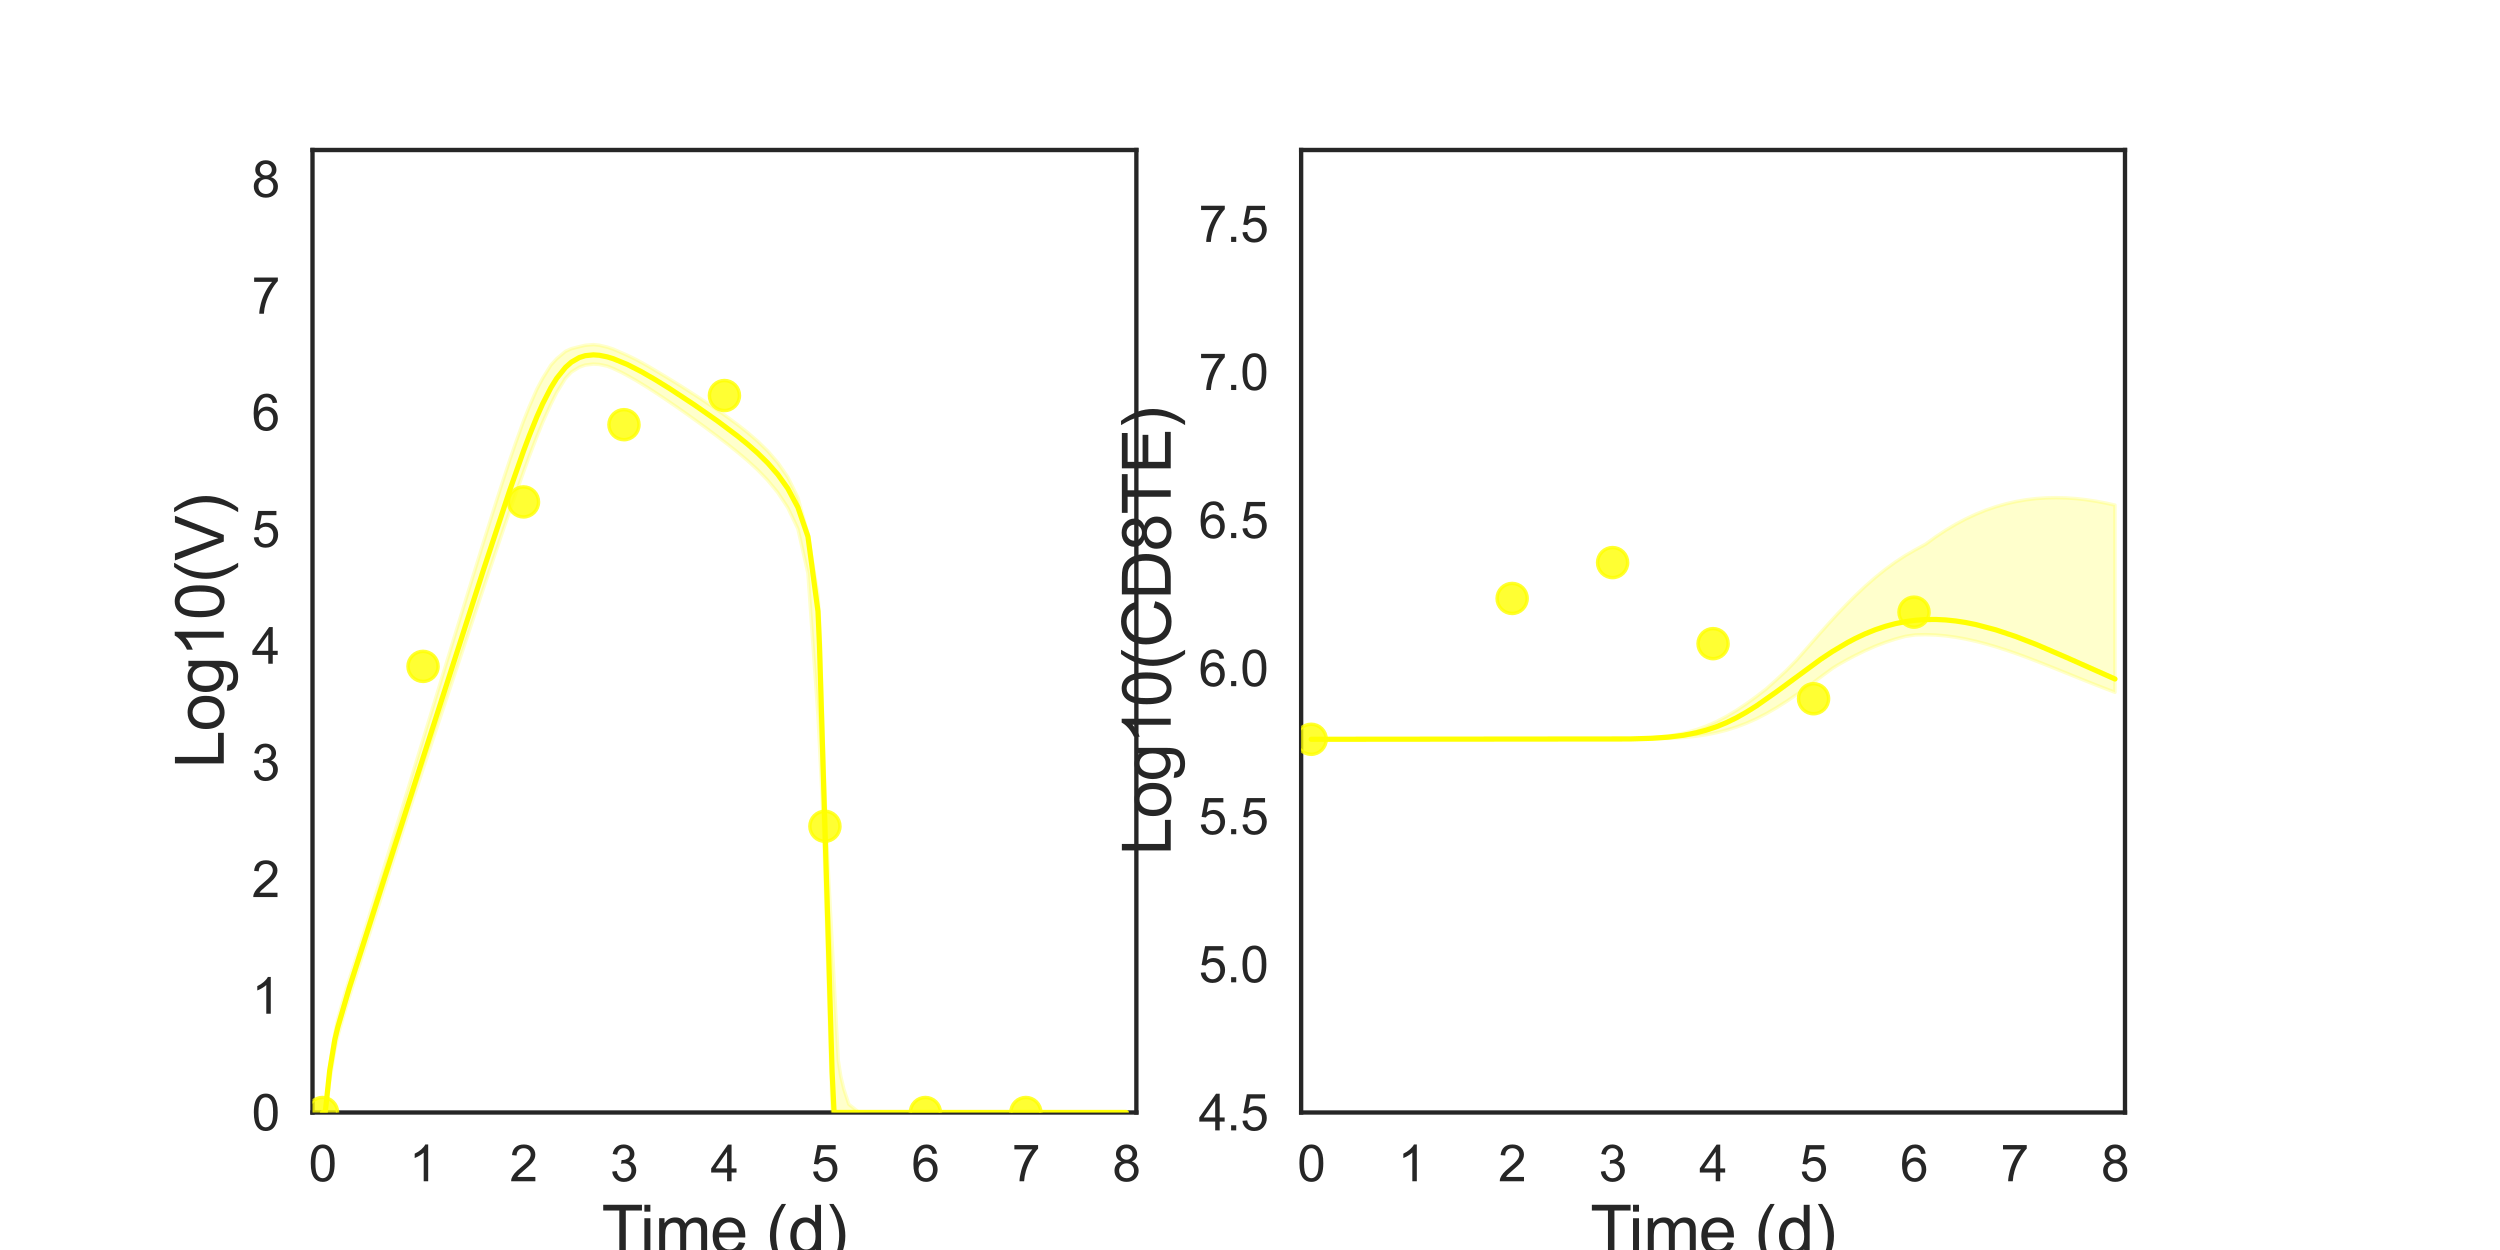 <?xml version="1.0" encoding="utf-8" standalone="no"?>
<!DOCTYPE svg PUBLIC "-//W3C//DTD SVG 1.1//EN"
  "http://www.w3.org/Graphics/SVG/1.1/DTD/svg11.dtd">
<svg xmlns:xlink="http://www.w3.org/1999/xlink" width="720pt" height="360pt" viewBox="0 0 720 360" xmlns="http://www.w3.org/2000/svg" version="1.1">
 <defs>
  <style type="text/css">*{stroke-linejoin: round; stroke-linecap: butt}</style>
 </defs>
 <g id="figure_1">
  <g id="patch_1">
   <path d="M 0 360 
L 720 360 
L 720 0 
L 0 0 
z
" style="fill: #ffffff"/>
  </g>
  <g id="axes_1">
   <g id="patch_2">
    <path d="M 90 320.4 
L 327.273 320.4 
L 327.273 43.2 
L 90 43.2 
z
" style="fill: #ffffff"/>
   </g>
   <g id="matplotlib.axis_1">
    <g id="xtick_1">
     <g id="text_1">
      <!-- 0 -->
      <g style="fill: #262626" transform="translate(88.89 340.207) scale(0.144 -0.144)">
       <defs>
        <path id="ArialMT-30" d="M 266 2259 
Q 266 3072 433 3567 
Q 600 4063 929 4331 
Q 1259 4600 1759 4600 
Q 2128 4600 2406 4451 
Q 2684 4303 2865 4023 
Q 3047 3744 3150 3342 
Q 3253 2941 3253 2259 
Q 3253 1453 3087 958 
Q 2922 463 2592 192 
Q 2263 -78 1759 -78 
Q 1097 -78 719 397 
Q 266 969 266 2259 
z
M 844 2259 
Q 844 1131 1108 757 
Q 1372 384 1759 384 
Q 2147 384 2411 759 
Q 2675 1134 2675 2259 
Q 2675 3391 2411 3762 
Q 2147 4134 1753 4134 
Q 1366 4134 1134 3806 
Q 844 3388 844 2259 
z
" transform="scale(0.016)"/>
       </defs>
       <use xlink:href="#ArialMT-30"/>
      </g>
     </g>
    </g>
    <g id="xtick_2">
     <g id="text_2">
      <!-- 1 -->
      <g style="fill: #262626" transform="translate(117.825 340.207) scale(0.144 -0.144)">
       <defs>
        <path id="ArialMT-31" d="M 2384 0 
L 1822 0 
L 1822 3584 
Q 1619 3391 1289 3197 
Q 959 3003 697 2906 
L 697 3450 
Q 1169 3672 1522 3987 
Q 1875 4303 2022 4600 
L 2384 4600 
L 2384 0 
z
" transform="scale(0.016)"/>
       </defs>
       <use xlink:href="#ArialMT-31"/>
      </g>
     </g>
    </g>
    <g id="xtick_3">
     <g id="text_3">
      <!-- 2 -->
      <g style="fill: #262626" transform="translate(146.761 340.207) scale(0.144 -0.144)">
       <defs>
        <path id="ArialMT-32" d="M 3222 541 
L 3222 0 
L 194 0 
Q 188 203 259 391 
Q 375 700 629 1000 
Q 884 1300 1366 1694 
Q 2113 2306 2375 2664 
Q 2638 3022 2638 3341 
Q 2638 3675 2398 3904 
Q 2159 4134 1775 4134 
Q 1369 4134 1125 3890 
Q 881 3647 878 3216 
L 300 3275 
Q 359 3922 746 4261 
Q 1134 4600 1788 4600 
Q 2447 4600 2831 4234 
Q 3216 3869 3216 3328 
Q 3216 3053 3103 2787 
Q 2991 2522 2730 2228 
Q 2469 1934 1863 1422 
Q 1356 997 1212 845 
Q 1069 694 975 541 
L 3222 541 
z
" transform="scale(0.016)"/>
       </defs>
       <use xlink:href="#ArialMT-32"/>
      </g>
     </g>
    </g>
    <g id="xtick_4">
     <g id="text_4">
      <!-- 3 -->
      <g style="fill: #262626" transform="translate(175.697 340.207) scale(0.144 -0.144)">
       <defs>
        <path id="ArialMT-33" d="M 269 1209 
L 831 1284 
Q 928 806 1161 595 
Q 1394 384 1728 384 
Q 2125 384 2398 659 
Q 2672 934 2672 1341 
Q 2672 1728 2419 1979 
Q 2166 2231 1775 2231 
Q 1616 2231 1378 2169 
L 1441 2663 
Q 1497 2656 1531 2656 
Q 1891 2656 2178 2843 
Q 2466 3031 2466 3422 
Q 2466 3731 2256 3934 
Q 2047 4138 1716 4138 
Q 1388 4138 1169 3931 
Q 950 3725 888 3313 
L 325 3413 
Q 428 3978 793 4289 
Q 1159 4600 1703 4600 
Q 2078 4600 2393 4439 
Q 2709 4278 2876 4000 
Q 3044 3722 3044 3409 
Q 3044 3113 2884 2869 
Q 2725 2625 2413 2481 
Q 2819 2388 3044 2092 
Q 3269 1797 3269 1353 
Q 3269 753 2831 336 
Q 2394 -81 1725 -81 
Q 1122 -81 723 278 
Q 325 638 269 1209 
z
" transform="scale(0.016)"/>
       </defs>
       <use xlink:href="#ArialMT-33"/>
      </g>
     </g>
    </g>
    <g id="xtick_5">
     <g id="text_5">
      <!-- 4 -->
      <g style="fill: #262626" transform="translate(204.632 340.207) scale(0.144 -0.144)">
       <defs>
        <path id="ArialMT-34" d="M 2069 0 
L 2069 1097 
L 81 1097 
L 81 1613 
L 2172 4581 
L 2631 4581 
L 2631 1613 
L 3250 1613 
L 3250 1097 
L 2631 1097 
L 2631 0 
L 2069 0 
z
M 2069 1613 
L 2069 3678 
L 634 1613 
L 2069 1613 
z
" transform="scale(0.016)"/>
       </defs>
       <use xlink:href="#ArialMT-34"/>
      </g>
     </g>
    </g>
    <g id="xtick_6">
     <g id="text_6">
      <!-- 5 -->
      <g style="fill: #262626" transform="translate(233.568 340.207) scale(0.144 -0.144)">
       <defs>
        <path id="ArialMT-35" d="M 266 1200 
L 856 1250 
Q 922 819 1161 601 
Q 1400 384 1738 384 
Q 2144 384 2425 690 
Q 2706 997 2706 1503 
Q 2706 1984 2436 2262 
Q 2166 2541 1728 2541 
Q 1456 2541 1237 2417 
Q 1019 2294 894 2097 
L 366 2166 
L 809 4519 
L 3088 4519 
L 3088 3981 
L 1259 3981 
L 1013 2750 
Q 1425 3038 1878 3038 
Q 2478 3038 2890 2622 
Q 3303 2206 3303 1553 
Q 3303 931 2941 478 
Q 2500 -78 1738 -78 
Q 1113 -78 717 272 
Q 322 622 266 1200 
z
" transform="scale(0.016)"/>
       </defs>
       <use xlink:href="#ArialMT-35"/>
      </g>
     </g>
    </g>
    <g id="xtick_7">
     <g id="text_7">
      <!-- 6 -->
      <g style="fill: #262626" transform="translate(262.504 340.207) scale(0.144 -0.144)">
       <defs>
        <path id="ArialMT-36" d="M 3184 3459 
L 2625 3416 
Q 2550 3747 2413 3897 
Q 2184 4138 1850 4138 
Q 1581 4138 1378 3988 
Q 1113 3794 959 3422 
Q 806 3050 800 2363 
Q 1003 2672 1297 2822 
Q 1591 2972 1913 2972 
Q 2475 2972 2870 2558 
Q 3266 2144 3266 1488 
Q 3266 1056 3080 686 
Q 2894 316 2569 119 
Q 2244 -78 1831 -78 
Q 1128 -78 684 439 
Q 241 956 241 2144 
Q 241 3472 731 4075 
Q 1159 4600 1884 4600 
Q 2425 4600 2770 4297 
Q 3116 3994 3184 3459 
z
M 888 1484 
Q 888 1194 1011 928 
Q 1134 663 1356 523 
Q 1578 384 1822 384 
Q 2178 384 2434 671 
Q 2691 959 2691 1453 
Q 2691 1928 2437 2201 
Q 2184 2475 1800 2475 
Q 1419 2475 1153 2201 
Q 888 1928 888 1484 
z
" transform="scale(0.016)"/>
       </defs>
       <use xlink:href="#ArialMT-36"/>
      </g>
     </g>
    </g>
    <g id="xtick_8">
     <g id="text_8">
      <!-- 7 -->
      <g style="fill: #262626" transform="translate(291.44 340.207) scale(0.144 -0.144)">
       <defs>
        <path id="ArialMT-37" d="M 303 3981 
L 303 4522 
L 3269 4522 
L 3269 4084 
Q 2831 3619 2401 2847 
Q 1972 2075 1738 1259 
Q 1569 684 1522 0 
L 944 0 
Q 953 541 1156 1306 
Q 1359 2072 1739 2783 
Q 2119 3494 2547 3981 
L 303 3981 
z
" transform="scale(0.016)"/>
       </defs>
       <use xlink:href="#ArialMT-37"/>
      </g>
     </g>
    </g>
    <g id="xtick_9">
     <g id="text_9">
      <!-- 8 -->
      <g style="fill: #262626" transform="translate(320.375 340.207) scale(0.144 -0.144)">
       <defs>
        <path id="ArialMT-38" d="M 1131 2484 
Q 781 2613 612 2850 
Q 444 3088 444 3419 
Q 444 3919 803 4259 
Q 1163 4600 1759 4600 
Q 2359 4600 2725 4251 
Q 3091 3903 3091 3403 
Q 3091 3084 2923 2848 
Q 2756 2613 2416 2484 
Q 2838 2347 3058 2040 
Q 3278 1734 3278 1309 
Q 3278 722 2862 322 
Q 2447 -78 1769 -78 
Q 1091 -78 675 323 
Q 259 725 259 1325 
Q 259 1772 486 2073 
Q 713 2375 1131 2484 
z
M 1019 3438 
Q 1019 3113 1228 2906 
Q 1438 2700 1772 2700 
Q 2097 2700 2305 2904 
Q 2513 3109 2513 3406 
Q 2513 3716 2298 3927 
Q 2084 4138 1766 4138 
Q 1444 4138 1231 3931 
Q 1019 3725 1019 3438 
z
M 838 1322 
Q 838 1081 952 856 
Q 1066 631 1291 507 
Q 1516 384 1775 384 
Q 2178 384 2440 643 
Q 2703 903 2703 1303 
Q 2703 1709 2433 1975 
Q 2163 2241 1756 2241 
Q 1359 2241 1098 1978 
Q 838 1716 838 1322 
z
" transform="scale(0.016)"/>
       </defs>
       <use xlink:href="#ArialMT-38"/>
      </g>
     </g>
    </g>
    <g id="text_10">
     <!-- Time (d) -->
     <g style="fill: #262626" transform="translate(173.266 361.046) scale(0.192 -0.192)">
      <defs>
       <path id="ArialMT-54" d="M 1659 0 
L 1659 4041 
L 150 4041 
L 150 4581 
L 3781 4581 
L 3781 4041 
L 2266 4041 
L 2266 0 
L 1659 0 
z
" transform="scale(0.016)"/>
       <path id="ArialMT-69" d="M 425 3934 
L 425 4581 
L 988 4581 
L 988 3934 
L 425 3934 
z
M 425 0 
L 425 3319 
L 988 3319 
L 988 0 
L 425 0 
z
" transform="scale(0.016)"/>
       <path id="ArialMT-6d" d="M 422 0 
L 422 3319 
L 925 3319 
L 925 2853 
Q 1081 3097 1340 3245 
Q 1600 3394 1931 3394 
Q 2300 3394 2536 3241 
Q 2772 3088 2869 2813 
Q 3263 3394 3894 3394 
Q 4388 3394 4653 3120 
Q 4919 2847 4919 2278 
L 4919 0 
L 4359 0 
L 4359 2091 
Q 4359 2428 4304 2576 
Q 4250 2725 4106 2815 
Q 3963 2906 3769 2906 
Q 3419 2906 3187 2673 
Q 2956 2441 2956 1928 
L 2956 0 
L 2394 0 
L 2394 2156 
Q 2394 2531 2256 2718 
Q 2119 2906 1806 2906 
Q 1569 2906 1367 2781 
Q 1166 2656 1075 2415 
Q 984 2175 984 1722 
L 984 0 
L 422 0 
z
" transform="scale(0.016)"/>
       <path id="ArialMT-65" d="M 2694 1069 
L 3275 997 
Q 3138 488 2766 206 
Q 2394 -75 1816 -75 
Q 1088 -75 661 373 
Q 234 822 234 1631 
Q 234 2469 665 2931 
Q 1097 3394 1784 3394 
Q 2450 3394 2872 2941 
Q 3294 2488 3294 1666 
Q 3294 1616 3291 1516 
L 816 1516 
Q 847 969 1125 678 
Q 1403 388 1819 388 
Q 2128 388 2347 550 
Q 2566 713 2694 1069 
z
M 847 1978 
L 2700 1978 
Q 2663 2397 2488 2606 
Q 2219 2931 1791 2931 
Q 1403 2931 1139 2672 
Q 875 2413 847 1978 
z
" transform="scale(0.016)"/>
       <path id="ArialMT-20" transform="scale(0.016)"/>
       <path id="ArialMT-28" d="M 1497 -1347 
Q 1031 -759 709 28 
Q 388 816 388 1659 
Q 388 2403 628 3084 
Q 909 3875 1497 4659 
L 1900 4659 
Q 1522 4009 1400 3731 
Q 1209 3300 1100 2831 
Q 966 2247 966 1656 
Q 966 153 1900 -1347 
L 1497 -1347 
z
" transform="scale(0.016)"/>
       <path id="ArialMT-64" d="M 2575 0 
L 2575 419 
Q 2259 -75 1647 -75 
Q 1250 -75 917 144 
Q 584 363 401 755 
Q 219 1147 219 1656 
Q 219 2153 384 2558 
Q 550 2963 881 3178 
Q 1213 3394 1622 3394 
Q 1922 3394 2156 3267 
Q 2391 3141 2538 2938 
L 2538 4581 
L 3097 4581 
L 3097 0 
L 2575 0 
z
M 797 1656 
Q 797 1019 1065 703 
Q 1334 388 1700 388 
Q 2069 388 2326 689 
Q 2584 991 2584 1609 
Q 2584 2291 2321 2609 
Q 2059 2928 1675 2928 
Q 1300 2928 1048 2622 
Q 797 2316 797 1656 
z
" transform="scale(0.016)"/>
       <path id="ArialMT-29" d="M 791 -1347 
L 388 -1347 
Q 1322 153 1322 1656 
Q 1322 2244 1188 2822 
Q 1081 3291 891 3722 
Q 769 4003 388 4659 
L 791 4659 
Q 1378 3875 1659 3084 
Q 1900 2403 1900 1659 
Q 1900 816 1576 28 
Q 1253 -759 791 -1347 
z
" transform="scale(0.016)"/>
      </defs>
      <use xlink:href="#ArialMT-54"/>
      <use xlink:href="#ArialMT-69" x="57.334"/>
      <use xlink:href="#ArialMT-6d" x="79.551"/>
      <use xlink:href="#ArialMT-65" x="162.852"/>
      <use xlink:href="#ArialMT-20" x="218.467"/>
      <use xlink:href="#ArialMT-28" x="246.25"/>
      <use xlink:href="#ArialMT-64" x="279.551"/>
      <use xlink:href="#ArialMT-29" x="335.166"/>
     </g>
    </g>
   </g>
   <g id="matplotlib.axis_2">
    <g id="ytick_1">
     <g id="text_11">
      <!-- 0 -->
      <g style="fill: #262626" transform="translate(72.492 325.554) scale(0.144 -0.144)">
       <use xlink:href="#ArialMT-30"/>
      </g>
     </g>
    </g>
    <g id="ytick_2">
     <g id="text_12">
      <!-- 1 -->
      <g style="fill: #262626" transform="translate(72.492 291.954) scale(0.144 -0.144)">
       <use xlink:href="#ArialMT-31"/>
      </g>
     </g>
    </g>
    <g id="ytick_3">
     <g id="text_13">
      <!-- 2 -->
      <g style="fill: #262626" transform="translate(72.492 258.354) scale(0.144 -0.144)">
       <use xlink:href="#ArialMT-32"/>
      </g>
     </g>
    </g>
    <g id="ytick_4">
     <g id="text_14">
      <!-- 3 -->
      <g style="fill: #262626" transform="translate(72.492 224.754) scale(0.144 -0.144)">
       <use xlink:href="#ArialMT-33"/>
      </g>
     </g>
    </g>
    <g id="ytick_5">
     <g id="text_15">
      <!-- 4 -->
      <g style="fill: #262626" transform="translate(72.492 191.154) scale(0.144 -0.144)">
       <use xlink:href="#ArialMT-34"/>
      </g>
     </g>
    </g>
    <g id="ytick_6">
     <g id="text_16">
      <!-- 5 -->
      <g style="fill: #262626" transform="translate(72.492 157.554) scale(0.144 -0.144)">
       <use xlink:href="#ArialMT-35"/>
      </g>
     </g>
    </g>
    <g id="ytick_7">
     <g id="text_17">
      <!-- 6 -->
      <g style="fill: #262626" transform="translate(72.492 123.954) scale(0.144 -0.144)">
       <use xlink:href="#ArialMT-36"/>
      </g>
     </g>
    </g>
    <g id="ytick_8">
     <g id="text_18">
      <!-- 7 -->
      <g style="fill: #262626" transform="translate(72.492 90.354) scale(0.144 -0.144)">
       <use xlink:href="#ArialMT-37"/>
      </g>
     </g>
    </g>
    <g id="ytick_9">
     <g id="text_19">
      <!-- 8 -->
      <g style="fill: #262626" transform="translate(72.492 56.754) scale(0.144 -0.144)">
       <use xlink:href="#ArialMT-38"/>
      </g>
     </g>
    </g>
    <g id="text_20">
     <!-- Log10(V) -->
     <g style="fill: #262626" transform="translate(64.451 221.289) rotate(-90) scale(0.192 -0.192)">
      <defs>
       <path id="ArialMT-4c" d="M 469 0 
L 469 4581 
L 1075 4581 
L 1075 541 
L 3331 541 
L 3331 0 
L 469 0 
z
" transform="scale(0.016)"/>
       <path id="ArialMT-6f" d="M 213 1659 
Q 213 2581 725 3025 
Q 1153 3394 1769 3394 
Q 2453 3394 2887 2945 
Q 3322 2497 3322 1706 
Q 3322 1066 3130 698 
Q 2938 331 2570 128 
Q 2203 -75 1769 -75 
Q 1072 -75 642 372 
Q 213 819 213 1659 
z
M 791 1659 
Q 791 1022 1069 705 
Q 1347 388 1769 388 
Q 2188 388 2466 706 
Q 2744 1025 2744 1678 
Q 2744 2294 2464 2611 
Q 2184 2928 1769 2928 
Q 1347 2928 1069 2612 
Q 791 2297 791 1659 
z
" transform="scale(0.016)"/>
       <path id="ArialMT-67" d="M 319 -275 
L 866 -356 
Q 900 -609 1056 -725 
Q 1266 -881 1628 -881 
Q 2019 -881 2231 -725 
Q 2444 -569 2519 -288 
Q 2563 -116 2559 434 
Q 2191 0 1641 0 
Q 956 0 581 494 
Q 206 988 206 1678 
Q 206 2153 378 2554 
Q 550 2956 876 3175 
Q 1203 3394 1644 3394 
Q 2231 3394 2613 2919 
L 2613 3319 
L 3131 3319 
L 3131 450 
Q 3131 -325 2973 -648 
Q 2816 -972 2473 -1159 
Q 2131 -1347 1631 -1347 
Q 1038 -1347 672 -1080 
Q 306 -813 319 -275 
z
M 784 1719 
Q 784 1066 1043 766 
Q 1303 466 1694 466 
Q 2081 466 2343 764 
Q 2606 1063 2606 1700 
Q 2606 2309 2336 2618 
Q 2066 2928 1684 2928 
Q 1309 2928 1046 2623 
Q 784 2319 784 1719 
z
" transform="scale(0.016)"/>
       <path id="ArialMT-56" d="M 1803 0 
L 28 4581 
L 684 4581 
L 1875 1253 
Q 2019 853 2116 503 
Q 2222 878 2363 1253 
L 3600 4581 
L 4219 4581 
L 2425 0 
L 1803 0 
z
" transform="scale(0.016)"/>
      </defs>
      <use xlink:href="#ArialMT-4c"/>
      <use xlink:href="#ArialMT-6f" x="55.615"/>
      <use xlink:href="#ArialMT-67" x="111.23"/>
      <use xlink:href="#ArialMT-31" x="166.846"/>
      <use xlink:href="#ArialMT-30" x="222.461"/>
      <use xlink:href="#ArialMT-28" x="278.076"/>
      <use xlink:href="#ArialMT-56" x="311.377"/>
      <use xlink:href="#ArialMT-29" x="378.076"/>
     </g>
    </g>
   </g>
   <g id="patch_3">
    <path d="M 90 320.4 
L 90 43.2 
" style="fill: none; stroke: #262626; stroke-width: 1.25; stroke-linejoin: miter; stroke-linecap: square"/>
   </g>
   <g id="patch_4">
    <path d="M 327.273 320.4 
L 327.273 43.2 
" style="fill: none; stroke: #262626; stroke-width: 1.25; stroke-linejoin: miter; stroke-linecap: square"/>
   </g>
   <g id="patch_5">
    <path d="M 90 320.4 
L 327.273 320.4 
" style="fill: none; stroke: #262626; stroke-width: 1.25; stroke-linejoin: miter; stroke-linecap: square"/>
   </g>
   <g id="patch_6">
    <path d="M 90 43.2 
L 327.273 43.2 
" style="fill: none; stroke: #262626; stroke-width: 1.25; stroke-linejoin: miter; stroke-linecap: square"/>
   </g>
   <g id="PolyCollection_1">
    <defs>
     <path id="m50c2c07ccc" d="M 92.894 -39.6 
L 92.894 -39.6 
L 92.894 -39.6 
L 92.897 -39.6 
L 92.93 -39.6 
L 93.055 -39.6 
L 93.143 -39.6 
L 93.451 -39.6 
L 93.667 -39.6 
L 94.376 -43.607 
L 94.936 -48.443 
L 96.428 -57.619 
L 97.314 -61.636 
L 99.574 -69.54 
L 100.625 -72.963 
L 102.707 -79.496 
L 103.914 -83.242 
L 106.091 -90.001 
L 107.408 -94.072 
L 109.571 -100.783 
L 110.98 -105.137 
L 113.156 -111.886 
L 114.633 -116.452 
L 116.804 -123.185 
L 118.332 -127.912 
L 120.719 -135.108 
L 122.224 -139.619 
L 124.302 -145.851 
L 125.867 -150.541 
L 128.131 -157.336 
L 129.686 -161.995 
L 131.781 -168.271 
L 133.372 -173.03 
L 135.621 -179.762 
L 137.191 -184.453 
L 139.277 -190.668 
L 140.879 -195.426 
L 143.114 -202.034 
L 144.703 -206.71 
L 146.835 -212.904 
L 148.461 -217.579 
L 150.764 -224.025 
L 152.397 -228.494 
L 154.608 -234.217 
L 156.284 -238.349 
L 158.657 -243.578 
L 160.33 -246.94 
L 162.89 -251.068 
L 164.567 -252.85 
L 166.843 -254.251 
L 168.565 -254.872 
L 170.892 -255.134 
L 172.589 -255.039 
L 174.9 -254.548 
L 176.593 -253.874 
L 178.922 -252.771 
L 180.623 -251.861 
L 183.006 -250.517 
L 184.693 -249.497 
L 186.896 -248.126 
L 188.62 -247.009 
L 191.02 -245.424 
L 192.807 -244.208 
L 195.671 -242.233 
L 197.827 -240.715 
L 200.032 -239.138 
L 201.73 -237.909 
L 203.753 -236.425 
L 206.646 -234.264 
L 209.54 -232.042 
L 212.434 -229.735 
L 215.327 -227.305 
L 218.221 -224.646 
L 221.114 -221.647 
L 224.008 -218.123 
L 226.901 -213.746 
L 229.795 -207.694 
L 232.689 -194.863 
L 235.582 -153.798 
L 235.698 -151.641 
L 235.929 -147.081 
L 235.976 -146.154 
L 235.98 -146.063 
L 235.989 -145.883 
L 235.992 -145.834 
L 235.994 -145.79 
L 235.995 -145.766 
L 235.995 -145.764 
L 235.996 -145.748 
L 235.996 -145.74 
L 235.997 -145.729 
L 235.999 -145.692 
L 236.001 -145.654 
L 236.007 -145.524 
L 236.027 -145.128 
L 236.077 -144.119 
L 236.26 -140.456 
L 236.443 -136.792 
L 236.783 -129.915 
L 237.122 -122.559 
L 237.574 -108.61 
L 238.026 -94.141 
L 238.546 -76.408 
L 239.075 -58.471 
L 239.645 -39.931 
L 240.214 -39.6 
L 240.808 -39.6 
L 241.427 -39.6 
L 242.14 -39.6 
L 243.038 -39.6 
L 244.467 -39.6 
L 247.285 -39.6 
L 249.574 -39.6 
L 252.467 -39.6 
L 255.361 -39.6 
L 258.254 -39.6 
L 261.148 -39.6 
L 264.042 -39.6 
L 266.935 -39.6 
L 269.829 -39.6 
L 272.722 -39.6 
L 275.616 -39.6 
L 278.509 -39.6 
L 281.403 -39.6 
L 284.297 -39.6 
L 287.19 -39.6 
L 290.084 -39.6 
L 292.977 -39.6 
L 295.871 -39.6 
L 298.764 -39.6 
L 301.658 -39.6 
L 304.551 -39.6 
L 307.445 -39.6 
L 310.339 -39.6 
L 313.232 -39.6 
L 316.126 -39.6 
L 319.019 -39.6 
L 321.913 -39.6 
L 324.379 -39.6 
L 324.379 -39.6 
L 324.379 -39.6 
L 321.913 -39.6 
L 319.019 -39.6 
L 316.126 -39.6 
L 313.232 -39.6 
L 310.339 -39.6 
L 307.445 -39.6 
L 304.551 -39.6 
L 301.658 -39.6 
L 298.764 -39.6 
L 295.871 -39.6 
L 292.977 -39.6 
L 290.084 -39.6 
L 287.19 -39.6 
L 284.297 -39.6 
L 281.403 -39.6 
L 278.509 -39.6 
L 275.616 -39.6 
L 272.722 -39.6 
L 269.829 -39.6 
L 266.935 -39.6 
L 264.042 -39.6 
L 261.148 -39.6 
L 258.254 -39.6 
L 255.361 -39.6 
L 252.467 -39.6 
L 249.574 -39.6 
L 247.285 -39.729 
L 244.467 -41.953 
L 243.038 -46.299 
L 242.14 -50.051 
L 241.427 -54.554 
L 240.808 -66.003 
L 240.214 -77.494 
L 239.645 -88.551 
L 239.075 -99.278 
L 238.546 -109.535 
L 238.026 -120.052 
L 237.574 -132.147 
L 237.122 -146.447 
L 236.783 -157.745 
L 236.443 -169.503 
L 236.26 -175.522 
L 236.077 -179.95 
L 236.027 -181.17 
L 236.007 -181.648 
L 236.001 -181.805 
L 235.999 -181.851 
L 235.997 -181.896 
L 235.996 -181.909 
L 235.996 -181.919 
L 235.995 -181.939 
L 235.995 -181.941 
L 235.994 -181.97 
L 235.992 -182.023 
L 235.989 -182.081 
L 235.98 -182.3 
L 235.976 -182.409 
L 235.929 -183.457 
L 235.698 -187.002 
L 235.582 -188.711 
L 232.689 -206.211 
L 229.795 -216.686 
L 226.901 -222.571 
L 224.008 -226.77 
L 221.114 -230.103 
L 218.221 -232.924 
L 215.327 -235.421 
L 212.434 -237.705 
L 209.54 -239.846 
L 206.646 -241.893 
L 203.753 -243.861 
L 201.73 -245.206 
L 200.032 -246.315 
L 197.827 -247.733 
L 195.671 -249.096 
L 192.807 -250.863 
L 191.02 -251.942 
L 188.62 -253.384 
L 186.896 -254.407 
L 184.693 -255.655 
L 183.006 -256.547 
L 180.623 -257.708 
L 178.922 -258.454 
L 176.593 -259.468 
L 174.9 -260.03 
L 172.589 -260.576 
L 170.892 -260.754 
L 168.565 -260.559 
L 166.843 -260.163 
L 164.567 -259.588 
L 162.89 -258.838 
L 160.33 -256.694 
L 158.657 -254.863 
L 156.284 -251.055 
L 154.608 -247.895 
L 152.397 -242.82 
L 150.764 -238.714 
L 148.461 -232.315 
L 146.835 -227.583 
L 144.703 -221.095 
L 143.114 -216.153 
L 140.879 -209.062 
L 139.277 -203.93 
L 137.191 -197.191 
L 135.621 -192.098 
L 133.372 -184.767 
L 131.781 -179.576 
L 129.686 -172.728 
L 128.131 -167.645 
L 125.867 -160.226 
L 124.302 -155.103 
L 122.224 -148.294 
L 120.719 -143.372 
L 118.332 -135.531 
L 116.804 -130.529 
L 114.633 -123.405 
L 113.156 -118.576 
L 110.98 -111.434 
L 109.571 -106.831 
L 107.408 -99.727 
L 106.091 -95.427 
L 103.914 -88.339 
L 102.707 -84.605 
L 100.625 -78.091 
L 99.574 -74.692 
L 97.314 -66.736 
L 96.428 -62.46 
L 94.936 -52.9 
L 94.376 -46.99 
L 93.667 -39.664 
L 93.451 -39.6 
L 93.143 -39.6 
L 93.055 -39.6 
L 92.93 -39.6 
L 92.897 -39.6 
L 92.894 -39.6 
L 92.894 -39.6 
z
" style="stroke: #ffff00; stroke-opacity: 0.2"/>
    </defs>
    <g clip-path="url(#p161437f488)">
     <use xlink:href="#m50c2c07ccc" x="0" y="360" style="fill: #ffff00; fill-opacity: 0.2; stroke: #ffff00; stroke-opacity: 0.2"/>
    </g>
   </g>
   <g id="PathCollection_1">
    <defs>
     <path id="m1df8cbc926" d="M 0 4.33 
C 1.148 4.33 2.25 3.874 3.062 3.062 
C 3.874 2.25 4.33 1.148 4.33 0 
C 4.33 -1.148 3.874 -2.25 3.062 -3.062 
C 2.25 -3.874 1.148 -4.33 0 -4.33 
C -1.148 -4.33 -2.25 -3.874 -3.062 -3.062 
C -3.874 -2.25 -4.33 -1.148 -4.33 0 
C -4.33 1.148 -3.874 2.25 -3.062 3.062 
C -2.25 3.874 -1.148 4.33 0 4.33 
z
" style="stroke: #ffff00; stroke-opacity: 0.8"/>
    </defs>
    <g clip-path="url(#p161437f488)">
     <use xlink:href="#m1df8cbc926" x="92.894" y="320.4" style="fill: #ffff00; fill-opacity: 0.8; stroke: #ffff00; stroke-opacity: 0.8"/>
     <use xlink:href="#m1df8cbc926" x="121.829" y="191.916" style="fill: #ffff00; fill-opacity: 0.8; stroke: #ffff00; stroke-opacity: 0.8"/>
     <use xlink:href="#m1df8cbc926" x="150.765" y="144.554" style="fill: #ffff00; fill-opacity: 0.8; stroke: #ffff00; stroke-opacity: 0.8"/>
     <use xlink:href="#m1df8cbc926" x="179.701" y="122.308" style="fill: #ffff00; fill-opacity: 0.8; stroke: #ffff00; stroke-opacity: 0.8"/>
     <use xlink:href="#m1df8cbc926" x="208.636" y="113.913" style="fill: #ffff00; fill-opacity: 0.8; stroke: #ffff00; stroke-opacity: 0.8"/>
     <use xlink:href="#m1df8cbc926" x="237.572" y="237.969" style="fill: #ffff00; fill-opacity: 0.8; stroke: #ffff00; stroke-opacity: 0.8"/>
     <use xlink:href="#m1df8cbc926" x="266.508" y="320.4" style="fill: #ffff00; fill-opacity: 0.8; stroke: #ffff00; stroke-opacity: 0.8"/>
     <use xlink:href="#m1df8cbc926" x="295.443" y="320.4" style="fill: #ffff00; fill-opacity: 0.8; stroke: #ffff00; stroke-opacity: 0.8"/>
    </g>
   </g>
   <g id="line2d_1">
    <path d="M 92.894 320.4 
L 93.667 320.4 
L 94.936 308.425 
L 96.428 299.429 
L 97.314 295.728 
L 100.625 284.416 
L 110.98 252.044 
L 139.277 164 
L 146.835 141.127 
L 150.764 129.933 
L 152.397 125.574 
L 154.608 120.074 
L 156.284 116.295 
L 158.657 111.661 
L 160.33 108.952 
L 162.89 105.774 
L 164.567 104.292 
L 166.843 102.976 
L 168.565 102.434 
L 170.892 102.201 
L 172.589 102.321 
L 174.9 102.785 
L 176.593 103.3 
L 180.623 104.948 
L 184.693 107.029 
L 188.62 109.288 
L 192.807 111.877 
L 200.032 116.634 
L 206.646 121.257 
L 212.434 125.601 
L 215.327 127.954 
L 218.221 130.504 
L 221.114 133.349 
L 224.008 136.652 
L 226.901 140.703 
L 229.795 146.108 
L 232.689 154.535 
L 235.582 176.083 
L 235.997 185.657 
L 238.546 270.731 
L 239.645 308.685 
L 240.214 320.4 
L 324.379 320.4 
L 324.379 320.4 
" clip-path="url(#p161437f488)" style="fill: none; stroke: #ffff00; stroke-width: 1.5; stroke-linecap: round"/>
   </g>
  </g>
  <g id="axes_2">
   <g id="patch_7">
    <path d="M 374.727 320.4 
L 612 320.4 
L 612 43.2 
L 374.727 43.2 
z
" style="fill: #ffffff"/>
   </g>
   <g id="matplotlib.axis_3">
    <g id="xtick_10">
     <g id="text_21">
      <!-- 0 -->
      <g style="fill: #262626" transform="translate(373.617 340.207) scale(0.144 -0.144)">
       <use xlink:href="#ArialMT-30"/>
      </g>
     </g>
    </g>
    <g id="xtick_11">
     <g id="text_22">
      <!-- 1 -->
      <g style="fill: #262626" transform="translate(402.553 340.207) scale(0.144 -0.144)">
       <use xlink:href="#ArialMT-31"/>
      </g>
     </g>
    </g>
    <g id="xtick_12">
     <g id="text_23">
      <!-- 2 -->
      <g style="fill: #262626" transform="translate(431.488 340.207) scale(0.144 -0.144)">
       <use xlink:href="#ArialMT-32"/>
      </g>
     </g>
    </g>
    <g id="xtick_13">
     <g id="text_24">
      <!-- 3 -->
      <g style="fill: #262626" transform="translate(460.424 340.207) scale(0.144 -0.144)">
       <use xlink:href="#ArialMT-33"/>
      </g>
     </g>
    </g>
    <g id="xtick_14">
     <g id="text_25">
      <!-- 4 -->
      <g style="fill: #262626" transform="translate(489.36 340.207) scale(0.144 -0.144)">
       <use xlink:href="#ArialMT-34"/>
      </g>
     </g>
    </g>
    <g id="xtick_15">
     <g id="text_26">
      <!-- 5 -->
      <g style="fill: #262626" transform="translate(518.295 340.207) scale(0.144 -0.144)">
       <use xlink:href="#ArialMT-35"/>
      </g>
     </g>
    </g>
    <g id="xtick_16">
     <g id="text_27">
      <!-- 6 -->
      <g style="fill: #262626" transform="translate(547.231 340.207) scale(0.144 -0.144)">
       <use xlink:href="#ArialMT-36"/>
      </g>
     </g>
    </g>
    <g id="xtick_17">
     <g id="text_28">
      <!-- 7 -->
      <g style="fill: #262626" transform="translate(576.167 340.207) scale(0.144 -0.144)">
       <use xlink:href="#ArialMT-37"/>
      </g>
     </g>
    </g>
    <g id="xtick_18">
     <g id="text_29">
      <!-- 8 -->
      <g style="fill: #262626" transform="translate(605.103 340.207) scale(0.144 -0.144)">
       <use xlink:href="#ArialMT-38"/>
      </g>
     </g>
    </g>
    <g id="text_30">
     <!-- Time (d) -->
     <g style="fill: #262626" transform="translate(457.994 361.046) scale(0.192 -0.192)">
      <use xlink:href="#ArialMT-54"/>
      <use xlink:href="#ArialMT-69" x="57.334"/>
      <use xlink:href="#ArialMT-6d" x="79.551"/>
      <use xlink:href="#ArialMT-65" x="162.852"/>
      <use xlink:href="#ArialMT-20" x="218.467"/>
      <use xlink:href="#ArialMT-28" x="246.25"/>
      <use xlink:href="#ArialMT-64" x="279.551"/>
      <use xlink:href="#ArialMT-29" x="335.166"/>
     </g>
    </g>
   </g>
   <g id="matplotlib.axis_4">
    <g id="ytick_10">
     <g id="text_31">
      <!-- 4.5 -->
      <g style="fill: #262626" transform="translate(345.211 325.554) scale(0.144 -0.144)">
       <defs>
        <path id="ArialMT-2e" d="M 581 0 
L 581 641 
L 1222 641 
L 1222 0 
L 581 0 
z
" transform="scale(0.016)"/>
       </defs>
       <use xlink:href="#ArialMT-34"/>
       <use xlink:href="#ArialMT-2e" x="55.615"/>
       <use xlink:href="#ArialMT-35" x="83.398"/>
      </g>
     </g>
    </g>
    <g id="ytick_11">
     <g id="text_32">
      <!-- 5.0 -->
      <g style="fill: #262626" transform="translate(345.211 282.907) scale(0.144 -0.144)">
       <use xlink:href="#ArialMT-35"/>
       <use xlink:href="#ArialMT-2e" x="55.615"/>
       <use xlink:href="#ArialMT-30" x="83.398"/>
      </g>
     </g>
    </g>
    <g id="ytick_12">
     <g id="text_33">
      <!-- 5.5 -->
      <g style="fill: #262626" transform="translate(345.211 240.261) scale(0.144 -0.144)">
       <use xlink:href="#ArialMT-35"/>
       <use xlink:href="#ArialMT-2e" x="55.615"/>
       <use xlink:href="#ArialMT-35" x="83.398"/>
      </g>
     </g>
    </g>
    <g id="ytick_13">
     <g id="text_34">
      <!-- 6.0 -->
      <g style="fill: #262626" transform="translate(345.211 197.615) scale(0.144 -0.144)">
       <use xlink:href="#ArialMT-36"/>
       <use xlink:href="#ArialMT-2e" x="55.615"/>
       <use xlink:href="#ArialMT-30" x="83.398"/>
      </g>
     </g>
    </g>
    <g id="ytick_14">
     <g id="text_35">
      <!-- 6.5 -->
      <g style="fill: #262626" transform="translate(345.211 154.969) scale(0.144 -0.144)">
       <use xlink:href="#ArialMT-36"/>
       <use xlink:href="#ArialMT-2e" x="55.615"/>
       <use xlink:href="#ArialMT-35" x="83.398"/>
      </g>
     </g>
    </g>
    <g id="ytick_15">
     <g id="text_36">
      <!-- 7.0 -->
      <g style="fill: #262626" transform="translate(345.211 112.323) scale(0.144 -0.144)">
       <use xlink:href="#ArialMT-37"/>
       <use xlink:href="#ArialMT-2e" x="55.615"/>
       <use xlink:href="#ArialMT-30" x="83.398"/>
      </g>
     </g>
    </g>
    <g id="ytick_16">
     <g id="text_37">
      <!-- 7.5 -->
      <g style="fill: #262626" transform="translate(345.211 69.677) scale(0.144 -0.144)">
       <use xlink:href="#ArialMT-37"/>
       <use xlink:href="#ArialMT-2e" x="55.615"/>
       <use xlink:href="#ArialMT-35" x="83.398"/>
      </g>
     </g>
    </g>
    <g id="text_38">
     <!-- Log10(CD8TE) -->
     <g style="fill: #262626" transform="translate(337.17 246.357) rotate(-90) scale(0.192 -0.192)">
      <defs>
       <path id="ArialMT-43" d="M 3763 1606 
L 4369 1453 
Q 4178 706 3683 314 
Q 3188 -78 2472 -78 
Q 1731 -78 1267 223 
Q 803 525 561 1097 
Q 319 1669 319 2325 
Q 319 3041 592 3573 
Q 866 4106 1370 4382 
Q 1875 4659 2481 4659 
Q 3169 4659 3637 4309 
Q 4106 3959 4291 3325 
L 3694 3184 
Q 3534 3684 3231 3912 
Q 2928 4141 2469 4141 
Q 1941 4141 1586 3887 
Q 1231 3634 1087 3207 
Q 944 2781 944 2328 
Q 944 1744 1114 1308 
Q 1284 872 1643 656 
Q 2003 441 2422 441 
Q 2931 441 3284 734 
Q 3638 1028 3763 1606 
z
" transform="scale(0.016)"/>
       <path id="ArialMT-44" d="M 494 0 
L 494 4581 
L 2072 4581 
Q 2606 4581 2888 4516 
Q 3281 4425 3559 4188 
Q 3922 3881 4101 3404 
Q 4281 2928 4281 2316 
Q 4281 1794 4159 1391 
Q 4038 988 3847 723 
Q 3656 459 3429 307 
Q 3203 156 2883 78 
Q 2563 0 2147 0 
L 494 0 
z
M 1100 541 
L 2078 541 
Q 2531 541 2789 625 
Q 3047 709 3200 863 
Q 3416 1078 3536 1442 
Q 3656 1806 3656 2325 
Q 3656 3044 3420 3430 
Q 3184 3816 2847 3947 
Q 2603 4041 2063 4041 
L 1100 4041 
L 1100 541 
z
" transform="scale(0.016)"/>
       <path id="ArialMT-45" d="M 506 0 
L 506 4581 
L 3819 4581 
L 3819 4041 
L 1113 4041 
L 1113 2638 
L 3647 2638 
L 3647 2100 
L 1113 2100 
L 1113 541 
L 3925 541 
L 3925 0 
L 506 0 
z
" transform="scale(0.016)"/>
      </defs>
      <use xlink:href="#ArialMT-4c"/>
      <use xlink:href="#ArialMT-6f" x="55.615"/>
      <use xlink:href="#ArialMT-67" x="111.23"/>
      <use xlink:href="#ArialMT-31" x="166.846"/>
      <use xlink:href="#ArialMT-30" x="222.461"/>
      <use xlink:href="#ArialMT-28" x="278.076"/>
      <use xlink:href="#ArialMT-43" x="311.377"/>
      <use xlink:href="#ArialMT-44" x="383.594"/>
      <use xlink:href="#ArialMT-38" x="455.811"/>
      <use xlink:href="#ArialMT-54" x="511.426"/>
      <use xlink:href="#ArialMT-45" x="572.51"/>
      <use xlink:href="#ArialMT-29" x="639.209"/>
     </g>
    </g>
   </g>
   <g id="patch_8">
    <path d="M 374.727 320.4 
L 374.727 43.2 
" style="fill: none; stroke: #262626; stroke-width: 1.25; stroke-linejoin: miter; stroke-linecap: square"/>
   </g>
   <g id="patch_9">
    <path d="M 612 320.4 
L 612 43.2 
" style="fill: none; stroke: #262626; stroke-width: 1.25; stroke-linejoin: miter; stroke-linecap: square"/>
   </g>
   <g id="patch_10">
    <path d="M 374.727 320.4 
L 612 320.4 
" style="fill: none; stroke: #262626; stroke-width: 1.25; stroke-linejoin: miter; stroke-linecap: square"/>
   </g>
   <g id="patch_11">
    <path d="M 374.727 43.2 
L 612 43.2 
" style="fill: none; stroke: #262626; stroke-width: 1.25; stroke-linejoin: miter; stroke-linecap: square"/>
   </g>
   <g id="PolyCollection_2">
    <defs>
     <path id="m856ab44048" d="M 377.621 -147.086 
L 377.621 -147.086 
L 377.621 -147.086 
L 377.624 -147.086 
L 377.657 -147.086 
L 377.782 -147.086 
L 377.871 -147.086 
L 378.179 -147.086 
L 378.394 -147.086 
L 379.103 -147.086 
L 379.664 -147.086 
L 381.155 -147.086 
L 382.041 -147.086 
L 384.302 -147.086 
L 385.352 -147.086 
L 387.435 -147.086 
L 388.641 -147.086 
L 390.818 -147.086 
L 392.135 -147.086 
L 394.299 -147.086 
L 395.707 -147.086 
L 397.883 -147.086 
L 399.36 -147.086 
L 401.531 -147.086 
L 403.059 -147.086 
L 405.446 -147.086 
L 406.951 -147.086 
L 409.029 -147.086 
L 410.595 -147.086 
L 412.858 -147.086 
L 414.413 -147.086 
L 416.508 -147.086 
L 418.099 -147.086 
L 420.348 -147.086 
L 421.918 -147.086 
L 424.005 -147.086 
L 425.606 -147.086 
L 427.841 -147.086 
L 429.43 -147.086 
L 431.562 -147.086 
L 433.189 -147.086 
L 435.491 -147.086 
L 437.124 -147.086 
L 439.335 -147.086 
L 441.011 -147.086 
L 443.384 -147.086 
L 445.057 -147.086 
L 447.617 -147.086 
L 449.294 -147.086 
L 451.57 -147.087 
L 453.292 -147.087 
L 455.619 -147.088 
L 457.316 -147.089 
L 459.627 -147.091 
L 461.321 -147.093 
L 463.65 -147.098 
L 465.351 -147.103 
L 467.733 -147.113 
L 469.42 -147.123 
L 471.624 -147.143 
L 473.348 -147.163 
L 475.747 -147.206 
L 477.534 -147.249 
L 480.398 -147.35 
L 482.554 -147.456 
L 484.759 -147.605 
L 486.457 -147.751 
L 488.48 -147.974 
L 491.374 -148.39 
L 494.267 -148.963 
L 497.161 -149.698 
L 500.054 -150.602 
L 502.948 -151.696 
L 505.842 -152.984 
L 508.735 -154.477 
L 511.629 -156.155 
L 514.522 -157.989 
L 517.416 -159.954 
L 520.309 -162.018 
L 520.425 -162.103 
L 520.657 -162.271 
L 520.703 -162.305 
L 520.707 -162.308 
L 520.716 -162.315 
L 520.719 -162.316 
L 520.721 -162.318 
L 520.722 -162.319 
L 520.722 -162.319 
L 520.723 -162.32 
L 520.724 -162.32 
L 520.724 -162.32 
L 520.726 -162.322 
L 520.728 -162.323 
L 520.734 -162.328 
L 520.754 -162.342 
L 520.805 -162.379 
L 520.988 -162.513 
L 521.171 -162.646 
L 521.51 -162.895 
L 521.85 -163.145 
L 522.302 -163.477 
L 522.754 -163.811 
L 523.274 -164.196 
L 523.803 -164.588 
L 524.372 -165.01 
L 524.941 -165.433 
L 525.535 -165.873 
L 526.154 -166.332 
L 526.868 -166.861 
L 527.765 -167.523 
L 529.194 -168.418 
L 532.012 -170.01 
L 534.301 -171.216 
L 537.195 -172.625 
L 540.088 -173.889 
L 542.982 -174.998 
L 545.875 -175.945 
L 548.769 -176.73 
L 551.662 -177.157 
L 554.556 -177.217 
L 557.449 -177.117 
L 560.343 -176.866 
L 563.237 -176.474 
L 566.13 -175.951 
L 569.024 -175.309 
L 571.917 -174.561 
L 574.811 -173.717 
L 577.704 -172.79 
L 580.598 -171.792 
L 583.492 -170.736 
L 586.385 -169.634 
L 589.279 -168.497 
L 592.172 -167.338 
L 595.066 -166.166 
L 597.959 -164.993 
L 600.853 -163.829 
L 603.747 -162.681 
L 606.64 -161.559 
L 609.106 -160.623 
L 609.106 -214.533 
L 609.106 -214.533 
L 606.64 -215.077 
L 603.747 -215.63 
L 600.853 -216.072 
L 597.959 -216.397 
L 595.066 -216.6 
L 592.172 -216.674 
L 589.279 -216.613 
L 586.385 -216.411 
L 583.492 -216.062 
L 580.598 -215.56 
L 577.704 -214.899 
L 574.811 -214.074 
L 571.917 -213.078 
L 569.024 -211.906 
L 566.13 -210.554 
L 563.237 -209.018 
L 560.343 -207.293 
L 557.449 -205.378 
L 554.556 -203.272 
L 551.662 -201.699 
L 548.769 -200.031 
L 545.875 -198.143 
L 542.982 -196.035 
L 540.088 -193.71 
L 537.195 -191.176 
L 534.301 -188.444 
L 532.012 -186.142 
L 529.194 -183.198 
L 527.765 -181.646 
L 526.868 -180.657 
L 526.154 -179.863 
L 525.535 -179.17 
L 524.941 -178.502 
L 524.372 -177.858 
L 523.803 -177.211 
L 523.274 -176.608 
L 522.754 -176.014 
L 522.302 -175.497 
L 521.85 -174.979 
L 521.51 -174.589 
L 521.171 -174.2 
L 520.988 -173.989 
L 520.805 -173.779 
L 520.754 -173.721 
L 520.734 -173.699 
L 520.728 -173.691 
L 520.726 -173.689 
L 520.724 -173.687 
L 520.724 -173.686 
L 520.723 -173.686 
L 520.722 -173.685 
L 520.722 -173.685 
L 520.721 -173.683 
L 520.719 -173.681 
L 520.716 -173.678 
L 520.707 -173.668 
L 520.703 -173.663 
L 520.657 -173.609 
L 520.425 -173.344 
L 520.309 -173.211 
L 517.416 -169.912 
L 514.522 -166.947 
L 511.629 -164.253 
L 508.735 -161.648 
L 505.842 -159.417 
L 502.948 -157.323 
L 500.054 -155.389 
L 497.161 -153.654 
L 494.267 -152.145 
L 491.374 -150.876 
L 488.48 -149.826 
L 486.457 -149.255 
L 484.759 -148.821 
L 482.554 -148.379 
L 480.398 -148.037 
L 477.534 -147.707 
L 475.747 -147.555 
L 473.348 -147.398 
L 471.624 -147.319 
L 469.42 -147.24 
L 467.733 -147.2 
L 465.351 -147.157 
L 463.65 -147.137 
L 461.321 -147.118 
L 459.627 -147.108 
L 457.316 -147.1 
L 455.619 -147.095 
L 453.292 -147.092 
L 451.57 -147.09 
L 449.294 -147.088 
L 447.617 -147.087 
L 445.057 -147.087 
L 443.384 -147.086 
L 441.011 -147.086 
L 439.335 -147.086 
L 437.124 -147.086 
L 435.491 -147.086 
L 433.189 -147.086 
L 431.562 -147.086 
L 429.43 -147.086 
L 427.841 -147.086 
L 425.606 -147.086 
L 424.005 -147.086 
L 421.918 -147.086 
L 420.348 -147.086 
L 418.099 -147.086 
L 416.508 -147.086 
L 414.413 -147.086 
L 412.858 -147.086 
L 410.595 -147.086 
L 409.029 -147.086 
L 406.951 -147.086 
L 405.446 -147.086 
L 403.059 -147.086 
L 401.531 -147.086 
L 399.36 -147.086 
L 397.883 -147.086 
L 395.707 -147.086 
L 394.299 -147.086 
L 392.135 -147.086 
L 390.818 -147.086 
L 388.641 -147.086 
L 387.435 -147.086 
L 385.352 -147.086 
L 384.302 -147.086 
L 382.041 -147.086 
L 381.155 -147.086 
L 379.664 -147.086 
L 379.103 -147.086 
L 378.394 -147.086 
L 378.179 -147.086 
L 377.871 -147.086 
L 377.782 -147.086 
L 377.657 -147.086 
L 377.624 -147.086 
L 377.621 -147.086 
L 377.621 -147.086 
z
" style="stroke: #ffff00; stroke-opacity: 0.2"/>
    </defs>
    <g clip-path="url(#p16362735bd)">
     <use xlink:href="#m856ab44048" x="0" y="360" style="fill: #ffff00; fill-opacity: 0.2; stroke: #ffff00; stroke-opacity: 0.2"/>
    </g>
   </g>
   <g id="PathCollection_2">
    <g clip-path="url(#p16362735bd)">
     <use xlink:href="#m1df8cbc926" x="377.621" y="212.914" style="fill: #ffff00; fill-opacity: 0.8; stroke: #ffff00; stroke-opacity: 0.8"/>
     <use xlink:href="#m1df8cbc926" x="435.492" y="172.351" style="fill: #ffff00; fill-opacity: 0.8; stroke: #ffff00; stroke-opacity: 0.8"/>
     <use xlink:href="#m1df8cbc926" x="464.428" y="162.025" style="fill: #ffff00; fill-opacity: 0.8; stroke: #ffff00; stroke-opacity: 0.8"/>
     <use xlink:href="#m1df8cbc926" x="493.364" y="185.371" style="fill: #ffff00; fill-opacity: 0.8; stroke: #ffff00; stroke-opacity: 0.8"/>
     <use xlink:href="#m1df8cbc926" x="522.299" y="201.233" style="fill: #ffff00; fill-opacity: 0.8; stroke: #ffff00; stroke-opacity: 0.8"/>
     <use xlink:href="#m1df8cbc926" x="551.235" y="176.298" style="fill: #ffff00; fill-opacity: 0.8; stroke: #ffff00; stroke-opacity: 0.8"/>
    </g>
   </g>
   <g id="line2d_2">
    <path d="M 377.621 212.914 
L 469.42 212.819 
L 475.747 212.623 
L 480.398 212.302 
L 484.759 211.767 
L 488.48 211.054 
L 491.374 210.294 
L 494.267 209.328 
L 497.161 208.142 
L 500.054 206.732 
L 502.948 205.108 
L 505.842 203.293 
L 511.629 199.235 
L 524.372 189.866 
L 527.765 187.619 
L 532.012 185.096 
L 534.301 183.889 
L 537.195 182.528 
L 540.088 181.359 
L 542.982 180.385 
L 545.875 179.609 
L 548.769 179.028 
L 551.662 178.637 
L 554.556 178.431 
L 557.449 178.401 
L 560.343 178.541 
L 563.237 178.839 
L 566.13 179.285 
L 569.024 179.868 
L 574.811 181.399 
L 580.598 183.336 
L 586.385 185.581 
L 595.066 189.31 
L 609.106 195.552 
L 609.106 195.552 
" clip-path="url(#p16362735bd)" style="fill: none; stroke: #ffff00; stroke-width: 1.5; stroke-linecap: round"/>
   </g>
  </g>
  <g id="legend_1">
   <g id="patch_12">
    <path d="M 769.44 42.519 
L 861.495 42.519 
Q 865.335 42.519 865.335 38.679 
L 865.335 13.44 
Q 865.335 9.6 861.495 9.6 
L 769.44 9.6 
Q 765.6 9.6 765.6 13.44 
L 765.6 38.679 
Q 765.6 42.519 769.44 42.519 
z
" style="fill: #ffffff; opacity: 0.8; stroke: #cccccc; stroke-linejoin: miter"/>
   </g>
   <g id="PathCollection_3">
    <g>
     <use xlink:href="#m1df8cbc926" x="792.48" y="25.983" style="fill: #ffff00; fill-opacity: 0.8; stroke: #ffff00; stroke-opacity: 0.8"/>
    </g>
   </g>
   <g id="text_39">
    <!-- 112 -->
    <g style="fill: #262626" transform="translate(827.04 31.023) scale(0.192 -0.192)">
     <use xlink:href="#ArialMT-31"/>
     <use xlink:href="#ArialMT-31" x="48.24"/>
     <use xlink:href="#ArialMT-32" x="103.855"/>
    </g>
   </g>
  </g>
 </g>
 <defs>
  <clipPath id="p161437f488">
   <rect x="90" y="43.2" width="237.273" height="277.2"/>
  </clipPath>
  <clipPath id="p16362735bd">
   <rect x="374.727" y="43.2" width="237.273" height="277.2"/>
  </clipPath>
 </defs>
</svg>
